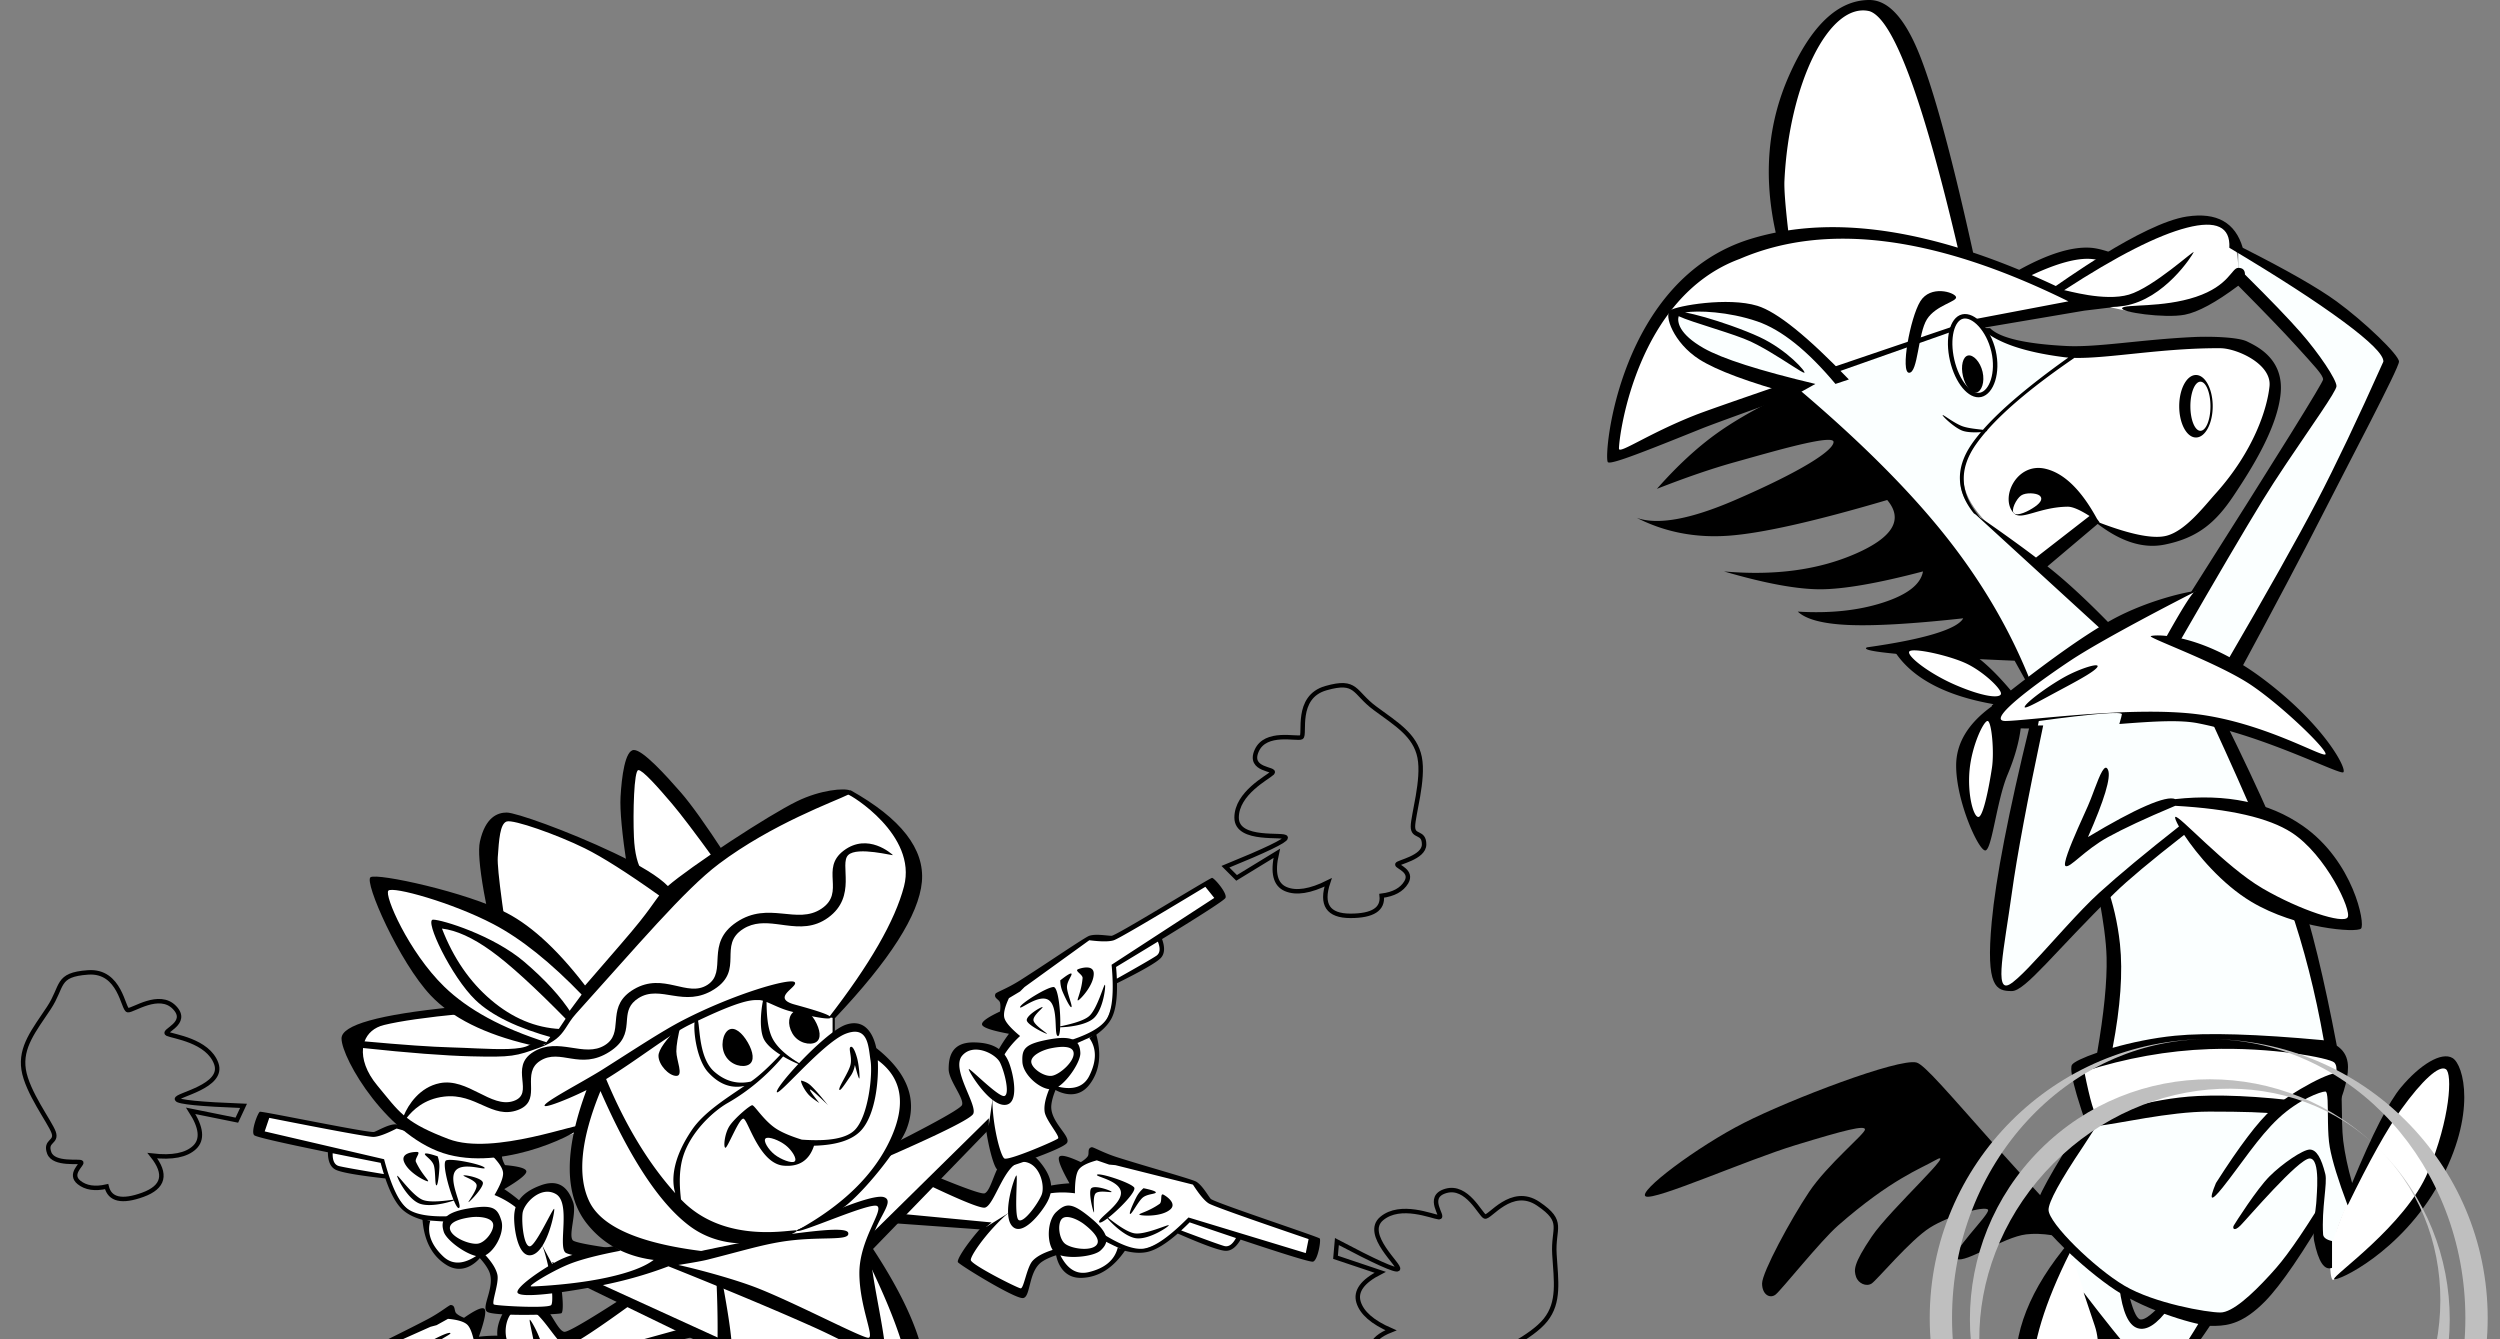 <svg xmlns="http://www.w3.org/2000/svg" viewBox="0 0 1120 600">
<rect x="0" y="0" width="1120" height="600" fill="#808080" stroke="none"/>
<g fill="none" fill-rule="evenodd">
<path fill="#000" d="M737.29 536c-4.008-2 23.154-22.378 44.104-33s69.162-29 77.18-27c3.535.882 14.315 13.68 35.082 37q10.644 11.952 40.094 44-15.87-5.248-26.06-4c-10.191 1.249-27.064 13-31.074 11-4.009-2 15.036-20 14.033-22-1.002-2-17.264 2.43-26.06 8-8.797 5.57-23.678 23.415-26.062 25-2.383 1.585-6.014 0-7.016-3s-1.293-5.683 7.016-18c8.31-12.317 40.094-41 28.066-34-6.001 3.492-19.509 8.331-43.1 29-7.932 6.949-25.556 29.085-28.066 31s-6.014 0-6.014-5 12.809-28.669 21.049-41 25.058-26 25.058-28-8.879.222-31.072 7-63.148 25-67.157 23"/>
<path fill="#fff" d="M723.29 204q68.109-27.053 104.191-39 36.084-11.947 104.192-30l42.077-5q-23.464-15.645-36.066-17t-29.054 10l-28.051-10q-9.87-48.875-21.039-77C848.371 7.876 848.52 2 836.498 2s-25.69 16.281-34.063 40q-8.373 23.72-3.005 65-33.06 4-52.096 28t-24.044 69"/>
<path fill="#000" d="M837.498 0q13.023 0 23.04 26 3.708 9.62 7.963 24.442l.461 1.618q6.805 23.985 14.993 61.092 10.089 3.367 20.64 7.732 19.517-10.78 32.079-9.884c13.194.94 44.078 19 43.076 21q-.93 1.859-45.98 7.171L887.587 147l-2.28.81Q772.982 187.722 762.365 192c-16.41 6.612-28.1 11.27-34.94 13.575l-.657.219c-3.955 1.303-6.124 1.735-6.477 1.206-2.004-3 5.008-82 64.113-100a115 115 0 0 1 11.124-2.799q-8.404-37.82 5.906-70.201 15.028-34 36.064-34m89.158 135q-89.159-44-147.26-19c-46.082 17-54.097 79-54.097 85 0 2.605 12.822-6.58 34.06-15q11.379-4.51 125.222-43l.677.901-.677-.901Zm-16.09-11.92-.375.174q11.175 4.845 22.86 10.781 33.676-5.118 33.676-6.035c0-1-20.027-11.31-30.053-12q-9.48-.653-26.108 7.08M837.498 5c-18.21-4.242-36.064 33-38.067 76q-.256 5.505 1.676 22.224 33.82-5.114 75.983 7.735Q853.367 9.95 837.498 5"/>
<path fill="#fff" d="M922.75 130q32.994-24.948 54-30t25 11q1 6 1 9t-1 5q-22.258 14.067-37 15t-42-10"/>
<path fill="#fbffff" d="M1002.75 113v12q17.532 14.954 27 26t14 23q-30.13 45.423-45 69-14.869 23.577-25 44l27 11q32.935-60 49-91 16.066-31 22-46-18.359-18.901-30-27t-39-21"/>
<path fill="#000" d="M979.75 97q20-3 25 14 29.589 14.958 42 24c12.412 9.043 28 24 28 27s-23.046 46.429-35 70q-11.955 23.572-37 70l-6-4q28.212-48.504 41-73t30-63q.234-4.522-18-18t-51-33q.726-14.064-19-9-19.725 5.065-55 28c1 0 18.032 5.215 29 2s29.549-20.371 29-19-13 21-31 24-30.378-6.58-32-7c-.48-.124-.326-.175.154-.185q-1.09-.253-.154-.815c1.965-1.18 40-29 60-32m23 23q3 0 3 3 16.913 16.757 25 26c8.087 9.242 16 21 16 24 0 2.22-11.203 17.86-22.11 34.148l-.884 1.321c-3.53 5.29-6.996 10.613-10.006 15.531q-12.542 20.491-37 63l-6-2 11-20q59-93 59-95c0-2-3.877-6.022-12-15q-8.123-8.978-26-27-15.084 11.286-24 13c-8.916 1.715-29.146-1.166-28-3s18 0 33-5 16-13 19-13"/>
<path fill="#fbffff" d="M802.29 174q39.79 33.155 63.206 62 23.415 28.845 43.14 69l35.114-23q-6.955-8.332-20.065-20t-36.118-30q-14.94-12.168-6.02-28 8.922-15.831 47.154-45-13.716-2.873-22.072-5t-22.071-9z"/>
<path fill="#fff" d="M931.75 158q-48.994 33.035-52 53c-1.63 10.823 6.551 21.824 23 34q3.78 2.798 12 9l23-21 10 5q12.826 5.707 22 4t21-12q21.442-29.328 27-46t-4-23q-5.328-6.207-27-7t-55 4"/>
<path fill="#fff" d="M986.25 193c2.485 0 4.5-5.149 4.5-11.5s-2.015-11.5-4.5-11.5-6.5 5.649-6.5 12 4.015 11 6.5 11"/>
<path fill="#000" d="M805.405 174q41.642 35.235 66.105 66t38.061 65h-2.003l-5.008-9q-34.867-1.437-52.083-3-17.215-1.563-14.023-3 19.055-2.682 30.048-6 10.995-3.318 13.021-7-33.68 3.705-51.081 3-17.4-.705-23.037-6 21.53 1.304 38.06-4t18.03-14q-30.383 8-46.074 8t-43.069-8q34.054 3 59.094-8t14.023-24q-48.874 14.415-71.114 16-22.239 1.585-41.065-8 14.022 5 44.07-8c30.048-13 44.07-22.217 44.07-26 0-2.648-14.066.728-27.775 4.457l-1.174.32-1.17.322c-5.06 1.393-9.956 2.79-13.95 3.901q-15.364 4.272-35.057 12 13.58-15.4 27.043-25 13.464-9.601 36.058-20m86.137-27q6.47 6.563 34.055 8c13.926.725 33.239-2.862 57.09-4 7.645-.365 20.032 0 24.039 2 .28.14.602.297.957.474l.312.156c4.852 2.441 14.983 8.266 13.755 22.37-1.35 15.5-13.02 34-21.034 46-8.012 12-16.025 19-31.05 22q-14.065 2.809-29.89-9.286l-22.521 19.028.329.258q12.75 10.03 30.048 28l-3.005 3-59.45-54.408-.887-.592q-11.858-14.823-1.256-30.624l.256-.376q1.79-2.603 4.186-5.415c-2.483.205-6.034.168-8.186-.585-3.573-1.25-9-6.438-9-7s5.172 3.66 9 5c2.58.903 6.68 1.259 9.078 1.555q12.067-13.726 38.23-32.355a38 38 0 0 1-2.003-.2q-27.191-3.475-37.06-13zm37.79 13.333q-26.565 18.176-39.18 32.547.137.057.138.12c0 .078-.163.16-.451.24a73 73 0 0 0-4.549 5.76q-11.868 16.814 1.695 32.648l.099.114.923.64q13.971 9.69 24.124 17.39l23.987-18.63q-6.6-4.2-9.828-4.162c-12.662.156-20.699 6.301-24 3-6.585-6.585 1-23 14-20q12.52 2.89 23.187 22.477L940.62 234l-.137.117q21.49 8.195 30.185 5.883c8.461-2.249 16.617-12.954 22.036-19 17.027-19 23.036-38 24.038-48s-14.703-16.955-22.035-17c-25.83-.157-50.22 4.695-65.375 4.333M983.79 168c4.142 0 7.5 6.268 7.5 14s-3.358 14-7.5 14-7.5-6.268-7.5-14 3.358-14 7.5-14m2 3c-2.485 0-4.5 4.925-4.5 11s2.015 11 4.5 11 4.5-4.925 4.5-11-2.015-11-4.5-11"/>
<path fill="#fff" d="M902.309 230c-1.637-1.314.997-6.518 3.112-8s6.88-1.142 8.301 0 .971 2.865-2.075 5-7.702 4.314-9.338 3"/>
<path fill="#fff" stroke="#000" stroke-linecap="round" stroke-width="2" d="M887.378 176.876c4.843-1.118 7.956-9.877 5.72-19.563s-8.975-16.632-13.819-15.514c-4.843 1.118-6.956 9.877-4.72 19.563s7.975 16.632 12.819 15.514Z"/>
<path fill="#000" d="M885.477 175.834c2.297-.53 3.778-4.669 2.722-9.243s-4.249-7.852-6.546-7.321c-2.297.53-3.304 4.668-2.248 9.242s3.775 7.852 6.072 7.322M855.29 167c4 0 3.948-17.632 8-24s13.79-7.892 13-10-11.425-5.408-16 2-9 32-5 32"/>
<path fill="#fbffff" d="M927.29 560q2.984 10.698 5.037 16a57 57 0 0 0 5.037 10q10.145 15.915 17.126 24t13.097 11l22.163-30-20.148-5q-7.722 9.58-11.082 8t-8.06-17z"/>
<path fill="#fff" d="M907.29 619q-2-22 20-59 6.49 19.198 9 26c2.389 6.474 5.557 8.628 6 14q1.363 16.524-7 57-26-16-28-38"/>
<path fill="#000" d="M927.415 556v5q-17.088 34-17.087 56c0 22 21.108 35 23.118 35 1.29 0 2.628-7.3 3.656-15.25l.1-.784.099-.786.096-.789.093-.788c.401-3.412.738-6.785.982-9.603.114-1.314.248-2.635.388-3.959l.143-1.324c.935-8.608 1.971-17.249-.531-24.717l-5.026-15q29.15 38 33.17 38t20.103-27h6.031q-22.113 33-26.134 33-4.02 0-21.108-21-.196 26.712-2.01 37c-1.815 10.288-5.026 21-8.042 21s-29.149-14-32.164-43q-3.016-29 24.123-61m22.113 21 4.021 2q2.637 10.982 5.026 12t9.046-6l4.02 1q-8.04 11-14.071 9-6.03-2-8.042-18"/>
<path fill="#fbffff" d="M916.75 317q20.862 58.897 27 92t0 67q-6.765 21.808-13 36t-17 30q20.577 25.022 37 35t42 13q19 0 57-62-2.583-55.384-9-84-6.417-28.615-28-81l-22-48z"/>
<path fill="#fff" d="M931.75 478q37.265-11.079 59-12t59 7l-5 25q-35.575-3.713-55-3t-54 7z"/>
<path fill="#000" d="M996.75 323q24.036 48.636 33 75 8.544 25.13 17.153 70.492 4.138 2.706 4.846 7.508 1.135 7.684-6.023 24l-26.103-1q-6.873-1-29.873-1c-18.068 0-41.071 5.554-50.592 6.482q-4.51 7.027-5.85 9.042l-.137.204Q917.751 536.732 917.75 542c0 6 20.606 26.1 34 34s37 12 43 12c5.316 0 14.025-7.934 21.978-16.625l.68-.747q1.187-1.311 2.342-2.628 8.68-9.895 25-37v8q-19.325 33.126-30 44c-9.545 9.722-16.411 10.853-22.047 10.983l-.443.008q-.44.007-.87.008h-.428l-.212.001c-6 0-28.574-6.504-43-16s-36-30-36-36q0-6 22-40h.316c-.85-2.484-2.247-6.618-3.493-10.834l-.26-.888c-1.716-5.925-3.041-11.797-2.05-13.278.821-1.226 5.058-3.267 11.265-5.397q4.597-26.674 4.222-42.603c-.09-3.789-.478-7.895-1.009-11.995l-.148-1.118C940.674 401.734 937.23 388 938.75 388c2 0 8.882 14.997 11 35q1.99 18.803-3.295 46.436c8.17-2.333 18.155-4.474 27.99-5.436q21.72-2.125 66.26 2l.371.09q-5.727-32.422-15.326-60.09-10.176-29.33-35-83Zm-7 147q-28 1-56 10 4 20 6 20c2 0 22.419-7.925 45-9q22.58-1.076 58 4 2.472-5.655 3-9c.528-3.346 2-8 0-10s-28-7-56-6"/>
<path fill="#fff" d="M852.29 291q20.103-.35 30.07 4 9.969 4.35 18.043 17 29.112-21.832 47.111-32 18-10.169 36.085-15l-10.024 22q25.21 9.063 43.102 23 17.892 13.938 31.073 34-38.028-19.632-64.151-23t-83.196 4l-11.026 50q-10.023-12-10.023-30t8.019-22l9.02-8q-19.762-5.482-28.065-10t-16.038-14"/>
<path fill="#000" d="m983.652 264.971-.053.029q1.329.663-7.119 20.858c8.985 1.945 22.025 6.797 37.187 18.142 28.064 21 38.087 41 36.082 42-2.004 1-34.825-16.106-65.148-22-15.904-3.091-45.354 2.792-79.33 2.323q-1.182 9.465-5.864 20.677c-1.303 3.12-2.403 6.916-3.37 10.826l-.22.904q-.11.452-.217.906l-.212.907-.186.812c-2.276 10-3.827 19.645-5.818 19.645-3.007 0-13.03-22-13.03-38q0-15.042 15.945-26.548.044-.223.092-.452l.68-.543q-15.79-2.768-26.74-8.457-12.085-6.28-18.041-16 17.295-5.852 28.064-2 10.554 3.776 24.484 20.316 28.413-22.223 44.674-31.316c18.42-10.3 39.662-13.927 38.14-13.029M890.452 323h-.066c-1.822.182-6.994 11.013-8.018 22s1.77 21.223 4.009 21c1.324-.132 2.798-5.225 4.01-10.89l.145-.682.141-.686.139-.688.143-.728.14-.726c.53-2.778.977-5.48 1.296-7.6 1.081-7.196-.121-20.512-1.873-20.989zm92.424-57.636-.019.01c-5.793 2.94-40.634 20.814-55.386 30.626a395 395 0 0 0-8.398 5.743l-1.012.715C904.401 312.134 891.098 323 898.404 323c9.02 0 56.705-6.803 86.197-3s55.126 19 57.13 18-18.48-21.106-33.075-31c-4.087-2.77-9.52-5.655-15.196-8.39l-1.22-.583c-5.094-2.422-10.321-4.708-14.896-6.67l-1.085-.466c-7.68-3.285-13.245-5.568-12.706-5.891.413-.248 2.954-.55 7.18-.089q9.62-17.162 12.143-19.547M939.498 299c-1.37 1.823-7.05 5.013-13.155 8.3l-.816.44q-1.023.55-2.049 1.097l-.817.438c-1.088.582-2.165 1.16-3.209 1.725-8.09 4.382-14.025 7.658-12.027 5s11.345-9.373 18.041-13c.558-.302 1.134-.6 1.719-.888l.504-.246q.632-.305 1.273-.596l.511-.23q.255-.113.512-.223l.51-.218c5.43-2.294 10.441-3.513 9.003-1.599m-84.192-7c-.842 2.1 9.186 9.928 21.048 15s19.263 5.953 20.046 4-8.016-10.399-16.037-14c-2.433-1.092-5.619-2.176-8.9-3.096l-.73-.202-.732-.196-.732-.19c-6.825-1.742-13.433-2.638-13.963-1.316"/>
<path fill="#fbffff" d="M750.29 140q22.458-5.017 40 2t35 28l-20 4q-28.815-6.849-42-15-13.186-8.151-13-19"/>
<path fill="#000" d="M748.29 139c3-2 25.802-6.033 39-2q13.197 4.032 41 33l-6 2q-18.758-22.416-35-28c-12.901-4.435-26.758-4.98-32.414-4.013 4.81.817 12.611 3.083 20.118 5.721l.968.343c4.508 1.61 8.857 3.338 12.328 4.949 12.395 5.755 21.291 16 20 16-.94 0-8.023-4.998-15.587-9.475l-.71-.418q-.534-.312-1.069-.62l-.713-.405c-2.019-1.141-4.028-2.203-5.921-3.082-3.724-1.729-9.816-3.732-15.83-5.662l-.948-.304c-6.368-2.039-12.502-3.974-15.472-5.387-.715 2.452-.009 7.951 11.25 14.353q12.392 7.047 50 16l-9 5q-31.422-8.632-43-16c-11.578-7.368-16-20-13-22"/>
<path fill="#fbffff" d="M992.75 535q17.58-27.484 30-39t24-11q-.368 20.228 1 30 1.368 9.773 6 20-5.708 12.068-7 17c-1.972 7.529-.953 13.757-2 15q-2.599 3.086-7-13 5.466-35.755-2-37t-33 31z"/>
<path fill="#fff" d="M1096.75 476q-16.453 4.419-25 21c-4.903 9.511-20 38-27 60-1.547 4.863-1 19 1 16s32.847-21.484 46-47q13.152-25.516 5-50"/>
<path fill="#000" d="M1075.75 487c8.346-9.944 18-16 23-13s11 25-6 56-45.755 44.245-47 43 32-24 42-48 11-44 8-46-10.595 4.96-20 18q-9.405 13.04-24 43-6.356-16.865-8-26c-.573-3.182-.747-7.18-.814-11.04l-.012-.746c-.1-6.933.084-13.214-1.174-13.214-2 0-11.956 3.546-21 12s-17 21-25 31q-8 10-3-2 15.82-24.82 25-33c9.181-8.18 28-18 30-16s.912 21.3 2 30q1.087 8.7 4 19 13.654-33.056 22-43m-41 28c3 0 5.18 3.717 7 11 1 4-1.737 15.53-1 27q.135 2.085 4 3v12q-5.153 1.95-8-12c-.97-4.749 1-16 1-18s2-19-3-19-28 27-31 30-3.715 1.21-3 0 10.278-16.278 16-22 15-12 18-12"/>
<path fill="#fbffff" d="M913.39 323q37.208-5 37.208-3t-19.106 61q16.098-9.504 27.151-15t15.085-6l4.022 13q-22.638 17.587-38.213 32c-15.576 14.413-38.214 45-43.242 36q-5.028-9 17.096-118"/>
<path fill="#fff" d="M1055.75 414c1-3-6.18-28.543-26-42q-19.82-13.458-55-13-.367 3.159 0 5 .369 1.842 2 5 26.592 27.363 40 35c13.408 7.637 38 13 39 10"/>
<path fill="#000" d="M973.68 361.353q-18.806 7.911-29.244 13.647c-10.67 5.863-17.047 14-19.052 13-1.324-.66 2.059-9.03 5.44-16.742l.318-.72c1.636-3.713 3.237-7.209 4.27-9.538.387-.875.782-1.842 1.182-2.858l.2-.512q.351-.904.704-1.839l.202-.534.202-.535.1-.268.202-.535.202-.534c2.348-6.216 4.626-11.885 6.03-8.385q2.006 5-9.025 30 16.055-9.645 26.072-14 10.017-4.354 13.036-3 34.45-3.825 57.158 12c22.707 15.824 28.078 44 26.072 46s-29.08 0-49.136-12c-13.268-7.939-24.434-21.369-30.12-29.97q-22.358 17.46-31.049 25.97c-26.755 26.197-40.11 44-46.127 44-7.02 0-11.746-1.643-9.025-31q2.721-29.356 17.047-88h6.017q-10.568 49.905-14.039 75c-3.471 25.096-8.022 45-1.003 41 3.931-2.24 11.845-11.022 20.396-20.449l.919-1.012.46-.507.925-1.017q.925-1.018 1.855-2.034l.929-1.014c5.11-5.57 10.214-10.961 14.627-14.967q13.372-12.138 36.1-30l-.35.275c-1.337-2.367-1.937-3.939-1.656-4.275 1.215-1.454 22.299 22.203 39.108 32 16.81 9.797 36.1 16 38.105 13 2.006-3-9.74-28.074-25.069-38q-15.328-9.925-52.144-12Z"/>
<path stroke="#000" stroke-linecap="round" stroke-width="2" d="M665.216 544.988c-2.052-.89-7.986-14.185-17.452-11.464-9.465 2.72-.343 12.036-3.16 11.79-2.819-.247-17.18-6.472-25.606.599-8.427 7.07 8.779 21.352 7.247 22.638q-1.533 1.285-27.314-12.327l-.617 7.044 19.997 6.718q-11.887 6.058-9.685 13.349 2.2 7.291 14.51 12.626-14.703 5.812-5.062 17.303 9.642 11.49 15.893 4.94 5.91 5.485 11.667 4.569c5.759-.916 2.791-7.564 3.557-8.207.766-.642 10.012 7.265 14.608 3.408 4.597-3.857-.916-5.759 2.915-8.973s19.3-9.668 25.675-17.628 4.742-17.535 3.998-29.462 4.816-14.485-7.247-22.638-21.872 6.604-23.924 5.715Z"/>
<path fill="#fff" d="m490.864 517.667 40.883 11.385q3.71 1.875 5.389 3.31t5.142 6.129l46.79 16.87-2.147 8.33q-31.022-10.522-31.787-9.88c-.379.318.159 4.042-4.72 5.266q-1.702.427-9.096-1.505l-13.718-5.46q-11.093 7.237-17.003 7.74t-15.893-4.939q-14.429 3.452-20.34 5.319a42.2 42.2 0 0 0-11.121 5.415l-5.46 13.718-27.067-15.144q13.514-18.278 22.709-24.276 9.195-6 26.222-7.644.947-6.405 2.914-8.972t8.303-5.662"/>
<path fill="#000" d="M591.244 554.842c.643.766-.863 9.861-3.038 10.38q-1.645.394-32.414-9.885-3.063 5.272-6.91 5.026-4.155-.267-21.248-7.74-8.003 6.978-13.576 8.242-7.345 1.666-18.835-3.777l-.787-1.267-.01.01q-1.254 1.115-5.085 3.582-16.25 1.59-22.514 5.838c-6.266 4.248-4.94 15.893-8.524 16.29-1.66.183-7.752-2.914-13.944-6.445l-.844-.484-.844-.488c-6.594-3.83-12.85-7.86-13.487-8.618-1.285-1.532 10.998-18.545 22.19-26.45q11.19-7.905 27.753-8.93-5.618-9.955-4.65-11.763.97-1.808 9.74 2.272 2.169-1.34 3.064-2.572c.894-1.232-.397-3.583 1.778-4.103.725-.173 5.016 2.463 11.667 4.57 2.394.758 5.01 1.56 7.702 2.373l.9.272.903.271.907.272 1.364.408 2.272.676.904.268c9.93 2.947 19.11 5.623 20.295 6.352 2.695 1.655 5.143 6.128 6.428 7.66s48.2 16.993 48.843 17.76m-4.993.273q-42.045-14.326-44.74-15.981-2.693-1.656-7.07-8.427l-34.728-8.717-2.817-.246-5.512-1.902q-6.527 1.766-8.18 4.253t-1.63 10.505q-13.654-1.796-24.566 4.948c-10.91 6.746-22.585 22.868-22.065 25.043.245 1.025 4.903 3.854 9.909 6.573l.734.397c5.397 2.901 10.966 5.567 11.678 5.63 1.41.123 2.718-9.426 5.336-12.31q2.618-2.885 8.946-4.896 18.626-4.357 22.366-4.972l.02-.003-2.442-3.927q14.138 9.519 21.282 8.25 7.145-1.268 19.67-13.895l52.55 15.955zm-91.732.632q.933-.858.185-.834a6 6 0 0 0-.682.083l-.09.014.504.81Zm29.087-6.843.014.021c.128.539-8.928 6.61-14.705 5.812-4.868-.672-10.913-6.684-12.777-8.9-1.862 1.412-3.29 2.198-3.636 1.785-1.285-1.532 9.934-7.88 9.686-13.348-.248-5.47-12.071-7.195-10.654-8.03 1.416-.836 14.661 3.47 16.536 5.705 1.341 1.599-6.551 9.72-11.62 13.649 2.223 1.671 8.135 6.438 11.946 6.964 4.809.664 15.095-4.175 15.224-3.637Zm-25.645-15c.174.207-.309.193-1.102.127l-.748-.064c-1.817-.156-4.419-.32-5.317.73-1.497 1.75-.328 8.943-.74 8.452-.411-.49-2.583-9.12-1.188-10.75 1.395-1.632 8.536.838 9.095 1.505m19.847.317c-.066.757-3.839.61-5.882 2.324s-4.816 7.387-5.608 7.317c-.5-.043.288-2.165 1.223-4.278l.195-.436a63 63 0 0 1 1.373-2.85q1.137-2.195 3.187-3.98 5.579 1.146 5.512 1.903m6.428 7.66c-4.021 3.374-12.766 2.847-13.692 2.351-.925-.496 3.79-1.26 8.946-4.896 1.347-.95.08-5.014 1.779-4.103s6.031 4.077 2.967 6.648m29.483 12.764-.712-.24a3807 3807 0 0 1-20.045-6.792 114 114 0 0 1-3.792 3.637q15.881 5.969 19.193 6.938 2.97.87 5.356-3.543"/>
<path fill="#fff" d="m382.014 512.403-28.194 30.184 88.114 7 12.01-7.467q-1.505 9.095 3.734 6.005c5.239-3.091 11.367-8.233 11.983-15.277.617-7.045-7.191-16.397-12.855-15.321q-5.664 1.076-16.06 21.308zM474.31 544.611q7.291-2.2 11.914 1.752a36.3 36.3 0 0 1 7.714 9.193l8.849 4.323q-8.153 12.063-18.015 11.2-9.862-.862-10.532-9.439-1.326-5.894-1.312-9.342t1.383-7.687"/>
<path fill="#000" d="m444.232 547.658-3.83 3.214-90.288-6.48 6.128-5.142zm21.546-27.217c6.428 7.66 5.935 13.296 3.39 18.042s-11.34 16.043-15.84 10.68 1.142-21.844 1.972-22.54c.446-.375.073 5-.017 10.279l-.01.718c-.05 4.301.121 8.36 1.12 8.973 2.272 1.396 8.426-7.071 10.204-11.174 1.779-4.104-.819-14.978-8.629-14.951-3.816.012-6.853 4.67-9.467 9.55l-.363.682c-2.576 4.892-4.748 9.803-6.873 10.31q-4.35 1.04-61.426-28.088l2.299-1.928q56.036 24.777 58.977 23.615c2.941-1.162 4.57-11.667 8.4-14.881s9.835-6.947 16.263.713m38.418 39.561q-8.154 12.063-19.548 12.486c-8.369.31-11.106-6.922-11.66-11.043a4 4 0 0 1-.415-.32c-3.74-3.302-3.705-14.157.668-18.186 4.373-4.03 6.9-4.433 15.8 3.011 8.901 7.445 7.302 11.227 4.005 14.264-2.766 2.55-12.677 3.786-18.001 2.166 1.987 3.88 5.713 9.198 12.668 7.537q10.875-2.598 13.022-10.927zm-18.352-11.435c-2.776-2.162-7.991-4.64-10.094-2.54-2.103 2.097-1.39 8.996 1.427 11.189s11.186 3.43 13.887.735-2.443-7.222-5.22-9.384"/>
<path stroke="#000" stroke-linecap="round" stroke-width="2" d="M583 330.295c-2 1-16-3-20 6s9 8 7 10-16 9-16 20 22 7 22 9q0 2-27 13l5 5 18-11q-3 13 4 16t19-3q-5 15 10 15t14-9q8-1 11-6c3-5-4-7-4-8s12-3 12-9-5-3-5-8 5-21 3-31-10.385-14.903-20-22-8-13-22-9-9 21-11 22Z"/>
<path fill="#fff" d="m450 446.177 35-23.945q3.82-1.632 6-1.995t8 0l43-24.942 5 6.984q-28 16.96-28 17.958c0 .493 3.198 2.47 1 6.984q-.767 1.575-7 5.986l-13 6.984q-1.587 13.117-5 17.958t-14 8.979q-6.63 13.24-9 18.956a42 42 0 0 0-3 11.972l7 12.97L447 522q-5.316-22.05-4-32.923 1.316-10.875 11-24.942-4.299-4.833-5-7.982-.702-3.148 1-9.976"/>
<path fill="#000" d="M543 393.295c1 0 7 6.984 6 8.98q-.757 1.509-28.408 18.435 2.07 5.721-.592 8.504-2.875 3.006-19.587 11.276.201 10.593-2.413 15.663-3.444 6.683-15 11.973l-1.477-.21.002.013q.047 1.674-.525 6.184-9.228 13.44-10 20.952c-.772 7.514 9 13.969 7 16.962-1.01 1.512-8.403 4.553-15.729 7.192l-.915.327C454.504 521.986 447.947 524 447 524c-2 0-7.138-20.3-6-33.923q1.138-13.625 11-26.94-11.238-2.091-12-3.99t8-5.987q.369-2.517 0-3.991c-.37-1.474-3-1.996-2-3.991.333-.665 5.111-2.254 11-5.987 1.884-1.194 3.908-2.5 5.987-3.854l.782-.51.786-.513 1.184-.776 1.189-.78q.99-.653 1.98-1.303l.788-.52c8.79-5.797 16.964-11.253 18.304-11.698 3-.998 8 0 10 0s44-25.942 45-25.942m-3 3.991q-38 22.948-41 23.946t-11 0l-29 20.953-2 1.995-5 2.993q-2.843 6.123-2 8.98t7 7.982q-10.154 9.285-12 21.95c-1.846 12.666 3 31.928 5 32.926.966.482 6.36-1.362 11.793-3.51l.776-.309c5.557-2.224 10.937-4.667 11.431-5.16 1-.998-5.474-8.123-6-11.973q-.526-3.85 2-9.978 8.636-17.031 10.568-20.283l.01-.017-4.578-.653q16.38-4.7 20-10.975t2-23.946l46-29.932zm-58.48 70.519q-.057-1.263-.52-.677a6 6 0 0 0-.375.574l-.047.08.945.134Zm13.455-26.621.025.003c.495.247-.675 11.062-5 14.966-3.644 3.29-12.135 4.055-15.031 4.058-.115 2.33-.43 3.924-.969 3.924-2 0 .349-12.646-4-15.964s-13.27 4.612-13 2.993c.27-1.618 12.083-8.98 15-8.98 2.087 0 3.236 11.242 2.987 17.636 2.709-.627 10.16-2.09 13.013-4.665 3.6-3.25 6.505-14.215 7-13.968ZM467 451.164c.27 0-.05.36-.61.925l-.39.39c-1.292 1.289-3.236 3.262-3 4.672.379 2.266 6.64 5.986 6 5.986s-8.647-3.874-9-5.986c-.353-2.113 6.13-5.987 7-5.987m13-14.966c.537.536-2 3.326-2 5.987s2.562 8.418 2 8.98c-.33.329-1.323-1.35-2.28-3.254l-.211-.426A64 64 0 0 1 476 444.18q-.95-2.276-1-4.989 4.463-3.528 5-2.993m10 0c0 5.238-6.025 11.584-7 11.973s1.471-3.704 2-9.977c.138-1.639-3.79-3.277-2-3.991 1.79-.715 7-1.996 7 1.995m28.73-14.348-.643.39A3809 3809 0 0 1 500 433.205q.245 2.752.349 5.23 14.78-8.31 17.651-10.219 2.575-1.713.73-6.366"/>
<path fill="#fff" d="m376 526 5 41 62-63 2-14q6 7 7 1c1-6 1-14-4-19s-17.183-5.03-20 0q-2.817 5.03 6 26zM460 476q3-7 9-8t12 0l9-4q4 14-3 21t-14 2q-5.367-2.772-8-5-2.633-2.227-5-6"/>
<path fill="#000" d="M443 501v5l-63 65v-8zm-7-34c10 0 14 4 16 9s5 19-2 19-16-14.916-16-16c0-.582 3.878 3.159 7.863 6.62l.544.47c3.263 2.804 6.482 5.28 7.593 4.91 2.53-.844 0-11-2-15s-12-9-17-3c-2.443 2.932-.827 8.251 1.23 13.392l.29.716c2.092 5.118 4.457 9.937 3.48 11.892q-2 4-61 29v-3q55-27 56-30c1-3-6-11-6-16s1-12 11-12m55-4q4 14-3 23c-5.142 6.61-12.442 4.058-15.955 1.834a4 4 0 0 1-.512.112c-4.933.743-13.226-6.262-13.501-12.202-.276-5.94 1.038-8.134 12.462-10.167 11.425-2.034 13.294 1.623 13.502 6.1.174 3.758-5.249 12.145-9.912 15.182 4.248.972 10.718 1.537 13.916-4.859q5-10 0-17zm-20.556 6.707c-3.44.738-8.69 3.14-8.435 6.1.256 2.96 5.999 6.847 9.49 6.1 3.49-.748 9.817-6.364 9.489-10.166-.329-3.803-7.103-2.77-10.544-2.034"/>
<path stroke="#000" stroke-linecap="round" stroke-width="2" d="M33.864 645.79c1.866-1.233 5.402-15.357 15.196-14.321s2.429 11.794 5.16 11.062c2.733-.732 15.795-9.357 25.321-3.857s-4.938 22.553-3.206 23.553q1.733 1 24.759-16.883l1.83 6.83-18.526 10.089q12.757 3.901 11.856 11.464-.902 7.562-12.098 14.954 15.49 3.17 7.99 16.16t-14.794 7.625q-4.867 6.427-10.696 6.526c-5.83.098-4.062-6.964-4.928-7.464s-8.598 8.892-13.795 5.892-.098-5.83-4.428-8.33-20.686-6.17-28.347-12.902c-7.66-6.732-7.714-16.445-9.052-28.32-1.339-11.875-7.258-13.428 3.206-23.553s22.686 2.706 24.552 1.474Z"/>
<path fill="#fff" d="m200.823 588.608-38.285 18.31q-3.327 2.49-4.732 4.197-1.404 1.705-4 6.928l-43.15 24.739 3.562 7.83q28.722-15.748 29.588-15.249c.428.248.546 4.008 5.563 4.366q1.75.126 8.696-3.062l12.562-7.758q12.18 5.2 18.088 4.67t14.795-7.625q14.807.895 20.954 1.706a42.2 42.2 0 0 1 11.892 3.402l7.759 12.562 24.026-19.614q-16.482-15.654-26.579-19.964-10.096-4.31-27.15-2.974-2.046-6.145-4.429-8.33-2.382-2.186-9.16-4.134"/>
<path fill="#000" d="M108.424 642.648c-.5.866 2.562 9.562 4.794 9.696q1.689.101 30.205-15.364 3.931 4.66 7.678 3.75 4.045-.985 19.581-11.313 9.093 5.483 14.801 5.76 7.523.366 17.893-6.99l.555-1.385.012.008q1.428.88 5.629 2.644 16.278-1.256 23.186 1.84c6.908 3.097 7.625 14.794 11.223 14.562 1.666-.107 7.129-4.215 12.613-8.768l.748-.623.745-.626c5.83-4.918 11.291-9.972 11.786-10.83 1-1.731-14.05-16.354-26.445-22.196q-12.394-5.841-28.882-3.973 3.803-10.78 2.535-12.393-1.267-1.611-9.196 3.929-2.37-.942-3.464-2c-1.095-1.06-.232-3.598-2.464-3.732-.744-.045-4.512 3.296-10.696 6.526a608 608 0 0 1-7.172 3.675l-.84.423-.842.424-.846.426-1.273.638-2.12 1.06-.844.422c-9.267 4.626-17.843 8.855-18.884 9.779-2.366 2.098-4 6.928-5 8.66s-44.516 25.105-45.016 25.971m4.964-.598q38.919-21.409 41.284-23.507 2.367-2.098 5.5-9.526l32.687-14.615 2.732-.732 5.098-2.83q6.735.606 8.794 2.768 2.06 2.16 3.429 10.062 13.136-4.14 25.052.608c11.917 4.748 26.213 18.598 26.079 20.83-.063 1.052-4.16 4.647-8.617 8.194l-.654.518c-4.812 3.795-9.832 7.387-10.523 7.572-1.366.366-4.314-8.81-7.393-11.196q-3.078-2.385-9.66-3.268-19.1-1.056-22.89-1.012h-.019l1.723-4.292q-12.27 11.83-19.527 11.82-7.256-.008-21.784-10.267l-48.981 24.837zm90.449-15.306q-1.068-.684-.327-.79.2-.028.685-.037h.092l-.356.885Zm-29.834-1.689-.01.024c-.033.552 9.94 4.959 15.49 3.17 4.678-1.508 9.587-8.478 11.038-10.984 2.08 1.068 3.621 1.594 3.89 1.127 1-1.732-11.15-6.035-11.856-11.464s10.639-9.181 9.098-9.758-13.836 5.964-15.294 8.49c-1.044 1.808 8.14 8.435 13.813 11.424-1.898 2.032-6.893 7.753-10.555 8.933-4.62 1.489-15.59-1.49-15.624-.938Zm22.65-19.225c-.135.235.338.137 1.108-.066l.725-.193c1.763-.47 4.297-1.083 5.363-.205 1.778 1.464 1.876 8.751 2.197 8.196.32-.555.96-9.43-.697-10.794s-8.26 2.309-8.696 3.062m-19.49 3.758c.197.734 3.887-.065 6.196 1.268 2.31 1.334 6.026 6.438 6.794 6.232.484-.13-.66-2.082-1.948-4l-.268-.396a63 63 0 0 0-1.846-2.568q-1.5-1.965-3.83-3.366-5.296 2.097-5.098 2.83m-5 8.66c4.546 2.626 13.067.588 13.892-.061.826-.65-3.95-.583-9.66-3.268-1.491-.702-.95-4.924-2.464-3.732-1.515 1.191-5.232 5.062-1.768 7.062m-26.819 17.69.66-.36q8.247-4.485 18.56-10.169a114 114 0 0 0 4.366 2.923q-14.602 8.636-17.695 10.165-2.774 1.372-5.891-2.558"/>
<path fill="#fff" d="m307.105 564.522 33.007 24.83-85.56 22.193-13.124-5.267q3.063 8.695-2.634 6.562c-5.696-2.134-12.624-6.134-14.454-12.964s4.235-17.396 10-17.32q5.765.075 19.516 18.195zM221.804 612.268q-7.563-.902-11.428 3.794a36.3 36.3 0 0 0-6 10.392l-7.964 5.795q10.124 10.464 19.686 7.902 9.563-2.563 8.732-11.125.284-6.034-.33-9.428-.613-3.394-2.696-7.33"/>
<path fill="#000" d="m251.955 610.045 4.33 2.5 87.791-22.06-6.928-4zm-25.945-23.062c-5 8.66-3.536 14.125-.206 18.357s13.954 13.83 17.454 7.768-4.917-21.315-5.856-21.857c-.504-.29.797 4.938 1.802 10.12l.135.706c.796 4.227 1.332 8.254.455 9.03-1.996 1.77-9.526-5.5-11.99-9.231-2.464-3.732-1.794-14.893 5.902-16.223s15.552 17.062 20.016 17.33q1.742.106 10.583-5.702l.926-.61q13.928-9.244 44.106-32.015l-2.598-1.5a2658 2658 0 0 1-14.19 9.457l-1.729 1.143q-35.49 23.423-38.062 22.897c-3.098-.634-6.526-10.696-10.856-13.196s-10.892-5.134-15.892 3.526m-30.964 45.632q10.125 10.464 21.418 8.902c8.296-1.148 9.736-8.746 9.566-12.9q.195-.19.352-.388c3.11-3.9 1.19-14.585-3.815-17.794-5.007-3.208-7.564-3.167-15.037 5.71s-5.241 12.324-1.468 14.743c3.168 2.03 13.142 1.527 18.104-.994-1.283 4.166-4.028 10.051-11.166 9.623q-11.16-.67-14.722-8.5zm16.086-14.449c2.36-2.61 7.065-5.956 9.5-4.255s2.93 8.62.538 11.268-10.42 5.32-13.549 3.135 1.153-7.536 3.511-10.148"/>
<path stroke="#000" stroke-linecap="round" stroke-width="2" d="M57.31 452.551c2.222.256 14.01-8.291 20.846-1.202s-5.721 10.596-3.158 11.791 18.114 2.985 21.876 13.322-18.28 14.102-17.595 15.981q.684 1.88 29.818 2.982l-2.989 6.408-20.676-4.18q7.265 11.19 1.713 16.403-5.55 5.214-18.88 3.68 9.829 12.384-4.267 17.515-14.095 5.13-16.233-3.669-7.86 1.796-12.39-1.876c-4.528-3.672 1.366-7.946 1.023-8.885-.342-.94-12.302 1.285-14.354-4.353-2.052-5.639 3.672-4.53 1.962-9.228-1.71-4.699-11.88-18.024-13.421-28.105s4.661-17.556 11.269-27.513 3.071-14.952 17.595-15.982 15.64 16.656 17.861 16.911Z"/>
<path fill="#fff" d="m221.964 516.067-41.098-10.582q-4.15-.231-6.322.173t-7.518 2.736l-48.957-8.786-2.305 8.288q32.127 6.399 32.468 7.338c.17.465-2.158 3.42 1.455 6.92q1.26 1.221 8.63 3.244l14.61 2.132q5.988 11.813 10.855 15.204 4.866 3.39 16.233 3.669 10.77 10.203 14.956 14.776a42.2 42.2 0 0 1 6.923 10.25l-2.131 14.61 31.013.418q-2.565-22.586-7.528-32.378-4.964-9.79-18.887-19.73 2.383-6.021 1.962-9.227-.42-3.206-4.36-9.055"/>
<path fill="#000" d="M116.445 498.071c-.94.342-4.184 8.972-2.56 10.51q1.229 1.162 33.014 7.645.016 6.097 3.472 7.807 3.732 1.848 22.271 3.922 3.442 10.044 7.636 13.926 5.528 5.115 18.2 6.146l1.316-.704.003.014q.529 1.592 2.613 5.644 13.278 9.501 16.579 16.313c3.301 6.812-3.669 16.234-.764 18.37 1.346.988 8.172 1.352 15.299 1.39l.973.003h.974c7.626-.02 15.06-.382 15.99-.72 1.879-.684-.252-21.56-5.991-34.002q-5.74-12.441-19.572-21.61 9.844-5.813 9.909-7.862t-9.57-2.902q-1.21-2.245-1.368-3.76c-.158-1.514 2.135-2.905.511-4.442-.541-.512-5.575-.375-12.388-1.876a608 608 0 0 1-7.857-1.795l-.915-.215-.918-.217-.922-.218-1.385-.329-2.305-.55-.918-.22c-10.072-2.413-19.36-4.685-20.751-4.647-3.161.086-7.518 2.736-9.397 3.42s-50.24-9.383-51.179-9.041m4.187 2.733q43.575 8.616 46.736 8.53t10.337-3.763l34.433 9.815 2.564 1.196 5.724 1.109q4.77 4.793 4.958 7.773t-3.842 9.911q12.725 5.272 18.8 16.57c6.078 11.297 8.126 31.096 6.589 32.72-.724.765-6.174.886-11.868.738l-.834-.024c-6.125-.186-12.28-.661-12.929-.963-1.282-.598 2.36-9.522 1.534-13.329q-.825-3.806-5.3-8.713-13.951-13.086-16.883-15.488l-.015-.013 4.078-2.18q-17.004 1.174-22.556-3.496-5.553-4.671-10.088-21.869l-53.486-12.458zm79.127 46.414q-.379-1.21.256-.815.172.107.55.412l.07.058-.841.45Zm-21.769-20.47-.023.011c-.38.402 4.427 10.188 9.829 12.386 4.552 1.851 12.793-.332 15.516-1.32.906 2.155 1.749 3.55 2.255 3.365 1.88-.684-4.663-11.79-1.713-16.403 2.949-4.613 14.05-.195 13.242-1.628-.81-1.432-14.433-4.324-17.174-3.327-1.961.714.813 11.694 3.238 17.63-2.76.337-10.263 1.508-13.827.059-4.496-1.83-10.985-11.164-11.366-10.762Zm29.709-.168c-.255.092.171.321.89.661l.68.318c1.652.774 3.988 1.932 4.24 3.29.422 2.265-4.187 7.91-3.585 7.691s6.797-6.606 6.405-8.716c-.393-2.11-7.812-3.542-8.63-3.244m-17.346-9.65c-.322.69 3.019 2.449 3.931 4.955.912 2.505.478 8.805 1.199 9.14.454.213.833-2.019 1.08-4.316l.049-.476c.117-1.187.199-2.348.235-3.153q.114-2.47-.77-5.04-5.403-1.798-5.724-1.11m-9.397 3.42c1.795 4.934 9.632 8.85 10.682 8.883s-2.653-2.986-5.3-8.713c-.691-1.496 2.438-4.382.511-4.443-1.926-.06-7.261.515-5.893 4.274m-31.916-3.687.738.148a3807 3807 0 0 0 20.755 4.14q.714 2.677 1.465 5.046-16.737-2.77-20.09-3.587-3.007-.733-2.868-5.747"/>
<path fill="#fff" d="m318.862 565.933 9.325 40.237-79.808-37.995-6.668-12.472q-3.244 8.63-6.236 3.334c-2.992-5.296-5.728-12.814-2.74-19.222 2.989-6.409 14.427-10.604 18.794-6.84q4.368 3.762 3.255 26.484zM222.827 547.678q-5.213-5.551-11.193-4.44a36.3 36.3 0 0 0-11.276 4.105l-9.826-.68q1.03 14.523 10.002 18.707 8.971 4.184 13.84-2.91 4.095-4.44 5.807-7.434t2.646-7.348"/>
<path fill="#000" d="m247.353 565.356 1.71 4.698 81.432 39.533-2.737-7.518zm-5.051-34.344c-9.397 3.42-11.788 8.547-11.957 13.93s1.8 19.564 8.378 17.17c6.577-2.394 9.933-19.489 9.562-20.508-.199-.546-2.564 4.295-5.125 8.91l-.35.628c-2.107 3.75-4.285 7.179-5.456 7.211-2.666.073-3.762-10.337-3.25-14.78.51-4.442 8.198-12.56 14.948-8.633s.947 23.068 4.194 26.142q1.267 1.2 11.773 2.435l1.101.127q16.611 1.871 54.366 3.826l-1.026-2.819a2658 2658 0 0 1-16.949-1.876l-2.06-.237q-42.243-4.869-43.874-6.925c-1.966-2.477 1.876-12.388.166-17.087s-5.044-10.934-14.441-7.514m-53.051 15.052q1.03 14.524 10.685 20.587c7.093 4.454 13.08-.441 15.62-3.733q.27-.02.52-.07c4.889-.99 10.286-10.408 8.513-16.084s-3.758-7.288-15.188-5.292-11.937 6.072-10.601 10.35c1.121 3.592 9.086 9.618 14.507 10.877-3.66 2.366-9.547 5.11-14.739.194q-8.118-7.687-5.814-15.975zm21.61-.727c3.485-.484 9.24-.022 10.012 2.846.772 2.87-3.295 8.487-6.83 8.978s-11.403-2.622-12.395-6.308 5.728-5.032 9.213-5.516"/>
<path fill="#fff" d="M279 660.326q-8-12-35-9t-32 19q11.58-5 24-5c12.42 0 14.265 6.248 25 5q10.735-1.249 18-10"/>
<path fill="#000" d="M290 615.326c27-2 6 36 9 40s5.577 4.34 10 4q4.422-.34 16-6v2q-11.034 10.365-18 10c-6.966-.367-12.38-1.682-15-8-1.048-2.527.662-8.313 2.196-14.346l.229-.906c2.187-8.772 3.695-17.748-4.425-17.748q-14 0-8 35-1 12.999-21 15c-20 2-24-6-34-6s-18.638 15.717-19 13-5-19 17-28q22-9 47-2-9-34 18-36m-16 42c-4-3-21.16-3.806-33-2s-20.972 7.593-24 11c-1.787 2.01 2.942-.152 8.217-2.228l.538-.21.27-.105.541-.208c3.249-1.239 6.512-2.311 8.434-2.25 10.95.353 19.305 6.022 26 5 14.937-2.278 17-6 13-9"/>
<path fill="#fff" d="M322 574.326q3.384 21.15 3 35-.385 13.85-5 37l10 14-5 24 12 4q9.072-15.779 18-21t35-9l31 26 5-7-11-29h-4q.88-33.657-3-49-3.88-15.345-19-38-.104 17.29 1 27 1.103 9.708 4 17-30.75-14.004-47-21t-25-10"/>
<path fill="#fff" d="m337 687.326-12-3q-18.617-4.685-28-3c-9.383 1.684-12.912 8.778-9 12s37.07 2.7 43 0q2.133-.972 6-6M466 672.326c1-4-3.84-5.099-6-5-11.972.547-21.813 5.031-28 7-10.955 3.485-12.947 8.78-9 11s15.865.906 25-2 17-7 18-11"/>
<path fill="#000" d="M358 668.326c-9.676 5.602-18 23-25 26s-39 6-47 1 4.107-14.41 11-16q6.77-1.563 24.357 2.838l.643.162q6-17 4-20c-2-3-7.975-10.164-9-20s3.014-12.237 4-29q.985-16.762 0-39l3 2q4 21.666 4 30c0 20-5.129 27.534-4 36 2 15 9 14 9 18q0 4-7 26-18.068-4.531-27-3c-8.933 1.531-12 7-8 9s34 2 39-1 7.498-14.449 24-26c7.894-5.526 22.646-4.51 35-10 4.864-2.162 9.544-13 11-13 .91 0-.345 3.319-1.993 6.908l-.25.54-.126.27-.256.542-.26.54-.26.536c-.65 1.334-1.3 2.608-1.855 3.664a24 24 0 0 1-1.836 2.985q8.163 5.19 12.836 9.015 5.544 4.536 17 16 18.053-1.675 26-4c7.947-2.326 13.082-4.246 14-7s.307-4.32-11-2q-11.307 2.319-27 9-4.236-6.683-7-13-2.52-5.758-6.261-16.804c-1.126 4.572-2.229 7.512-2.739 7.804-1.564.893 1.422-25.941-2-44q-3.421-18.06-18-48v-9q21.308 31.668 25 53c2.12 12.25.672 25.965-1.241 35.592q4.783 3.82 7.241 8.408 2.65 4.945 7 19 41-12 41-2c0 10-28 22-43 17q-15-5-35-26-22.325 1.398-32 7"/>
<path fill="#fff" d="m304 563.326 48-10q16.803-8.205 25-11c8.197-2.795 19-5 19-4 0 .529-3.224 8.4-7 19q-.984 2.76-2 7l7 41-51-23-44-17q-21.54 7.708-33 10t-32 3q11-10 24-15 13-5.001 35-3z"/>
<path fill="#000" d="M357 551.326c0-2 33-17 39-15s-6 11.898-6 24c0 4.72 1.369 12.755 2.861 20.979l.23 1.266.463 2.532.23 1.26c2.025 11.104 3.806 21.373 2.216 22.963-1.183 1.183-14.75-7.276-32-15a1098 1098 0 0 0-16.558-7.234l-1.694-.724-2.54-1.08-1.69-.717c-17.867-7.558-34.988-14.434-42.053-17.26q-15.342 5.835-32.465 9.015c-18.543 3.443-33 5-35 3s11.38-11.278 19-15q7.62-3.721 24-6l3 2q-15.351 2.94-23 6a69 69 0 0 0-4.67 2.102l-.569.283c-1.044.522-2.09 1.068-3.104 1.617l-.55.3c-5.192 2.85-9.388 5.698-8.107 5.698 1.629 0 13.267-.496 25.585-2.437l.937-.15c2.5-.408 5.019-.877 7.478-1.413q14.91-3.254 21-8 13.833-5.622 35-8c3.598-.405 7.447-.903 11.362-1.431l1.385-.188 1.387-.19q1.39-.19 2.78-.382l1.388-.192c16.873-2.33 32.968-4.537 33.698-1.617 1 4-13.005 1.238-30 4-9.18 1.492-17.687 4.11-33 8q-3.03.77-13.09 2.382c9.894 2.21 26.027 6.593 36.09 10.618 4.353 1.741 9.405 3.987 14.58 6.376l1.245.576.623.29 1.248.581.624.293 1.248.585c13.926 6.55 27.422 13.299 29.432 13.299 3 0-4-14-4-29s11-28 8-30c-1.44-.96-9.792 1.997-18.089 5.11l-1.036.39c-8.625 3.25-16.875 6.5-16.875 5.5"/>
<path fill="#fff" d="M285 338q12.683 14.1 20 23t17 22l-21 19-18-15q-2.36-22.173-2-31t4-18"/>
<path fill="#000" d="M320 385q-13.08-18.036-19-25c-5.92-6.964-13-15-15-15s-2.47 19.182-2 30q.47 10.818 4 16l-7-2q-3.502-23.133-3-32c.502-8.867 2-21 6-21s14.142 11.139 21 19q6.858 7.861 20 28z"/>
<path fill="#fff" d="M230 446.378q-2.015 1.28-5-18.074t-6-53.22l4-9.038q20.3 3.14 35 10.041 14.7 6.902 42 26.108 28.582-23.626 43-32.133 14.419-8.505 37-15.062 11.196 6.567 16 11.046 4.804 4.48 12 15.062 3.466 13.918-5 32.133t-30 43.179q-7.967-1.193-13-3.012-5.033-1.82-12-6.025l2-4.017q-21.49 3.76-38 12.05t-46 30.125l-5 21.087q-45 14.058-66 7.029c-21-7.03-35.921-43.607-38-48.2-2.079-4.592 1.935-3.979 13-7.029q11.065-3.05 37-7.029z"/>
<path fill="#000" d="M322 387.066c-15.356 11.54-36.767 36.972-64 67.132-2.066 2.289-3.285 4.425-4.599 6.414l-.318.474C251 464.152 248.5 466.86 242 469.228c-11 4.008-12.623 4.462-31 4.008q-17.627-.436-48.36-3.723c-.53 4.875 1.457 10.853 6.36 16.748 4.894 5.884 7.845 9.935 11.94 13.434 1.973-4.759 7.053-12.63 16.06-14.436 12.505-2.506 23.03 11.346 33 8.016s-2.28-15.151 9-22.043 22.672 2.81 32-3.006c4.32-2.694 4.566-6.583 4.91-10.762l.049-.572.025-.287.054-.576.052-.492c.474-4.275 1.692-8.703 7.91-12.36 13.336-7.844 23.92 3.93 33-2.004s-1.365-18.46 13-28.056 27.019 1.324 38-6.012-.834-17.91 10-26.051c10.834-8.142 21.473 1.476 22 2.004s-15.886-3.98-20 0 4.138 18.532-9 28.055c-6.341 4.597-12.719 4.229-18.92 3.436l-.744-.097-.371-.05-.892-.12-.445-.06-.888-.118-.819-.104c-5.176-.638-10.192-.85-14.921 2.123-11.57 7.274.575 18.372-13 27.053s-24.075-2.34-34 4.008c-4.132 2.643-4.776 5.786-5.077 9.166l-.042.496-.02.25-.04.525-.055.683-.04.458c-.366 4.059-1.273 8.355-7.726 12.47-13.277 8.465-21.912-1.767-31 4.008-4.294 2.728-4.193 6.842-4.106 10.875l.012.562.009.56.003.455-.002.452c-.04 3.756-.763 7.218-5.916 9.14-11.51 4.29-18.708-7.665-33-6.013-9.163 1.06-14.205 6.248-16.76 9.486 4.105 3.199 9.502 6.027 18.76 9.552 20.109 7.656 59.495-8.037 60-6.012s-33 20.04-60 13.026-48-43.085-48-52.103q0-9.018 50-14.028l4 3.006q-24.13 2.348-35 5.01c-4.393 1.076-7.359 3.738-8.673 7.322q25.807 2.363 38.673 2.698c1.881.049 3.813.122 5.758.205l1.061.045 1.064.047 1.063.048 1.618.072 1.075.048c10.19.446 19.741.71 23.361-1.467 3.046-1.832 12.459-12.245 22.482-23.712l.725-.83.727-.834.729-.836.364-.419.73-.838.728-.84.993-1.143.99-1.143c4.448-5.136 8.793-10.185 12.532-14.494 3.6-4.15 6.275-7.36 8.35-9.945l.469-.586c3.434-4.312 5.146-6.823 6.826-9.157l.337-.464q.28-.386.566-.773l.231-.31q.266-.353.543-.716-21.62-15.356-33.322-21.134c-12.416-6.13-32-13.026-35-12.024s-3.45 8.136-4 16.032q-.55 7.896 9 66.13l-5-5.01q-14.448-57.097-12-68.134c2.448-11.036 8-13.026 12-13.026s26.938 8.054 48 18.036q17.972 8.517 24.203 14.9c4.911-4.257 15.838-11.984 27.237-19.496l1.525-1.002c11.203-7.336 22.62-14.309 29.035-17.447 10.742-5.257 21.4-6.031 23.864-4.872l.136-.138q34 19.037 32 41.08-2 22.044-39 61.121v7.014l-3 3.006v-10.02q28-36.071 34-59.116c6-23.046-24-41.081-25-41.081-6 3.006-34 13.025-58 31.06"/>
<path fill="#fff" d="M312 456q13.947-6.54 22-9t14-2q.577 3.198 4 5t15 5q2 0 6 10l-14 12-8-5-14 13q-14 2-19-5t-6-24"/>
<path fill="#fff" d="M312 456q.728 17.463 6 24.073t18 6.018q-19.925 11.887-27 23.07t-6 29.089q6.145 7.461 14 12.036t17 6.018l-34 7.022q-32.36-8.127-39-24.073t6-55.168q17.568-12.301 30-20.06 12.433-7.76 15-8.025"/>
<path fill="#fff" d="m351 472.04 8 5.017Q372.77 463.34 380 461t11 9.031l5 5.018q9.812 12.144 10 20.069.188 7.923-9 22.075-9.526 13.575-15 19.066-5.473 5.492-14 10.034-21.212 10.047-32 9.031c-10.788-1.014-30-13.044-32-16.055s-1.803-18.27 4-28.096q5.803-9.827 28-25.086 5.045-4.258 8-7.025 2.955-2.766 7-7.024"/>
<path fill="#fff" d="M343 447q-1.507 10.288 0 15 1.508 4.711 8 10-7 8-8 8c-.543 0 2.477-12.154-7-24q-4-5-11-6 9.955-3.492 13-4 3.044-.507 5 1M367 455l6 1v9l-7 5q4.195-4.093 4-7t-3-8"/>
<path fill="#000" d="M356 440c.72.723-.504 1.834-1.852 3.102l-.226.213-.226.215q-.226.216-.446.438l-.216.221c-1.916 2.005-2.974 4.214 2.966 5.838 11 3.008 17 5.013 16 6.016-.703.705-6.361-.304-11.737-1.503l-.714-.16a196 196 0 0 1-5.549-1.345c-4.093-1.06-7.739-3.019-10.593-4.149.073 4.34.206 11.393 2.593 16.18 2.78 5.576 9.397 9.615 11.995 11.24 7.018-7.438 16.012-15.587 21.005-17.256 8.038-2.686 12.088 3.425 13.574 10.476q21.322 16.86 13.426 36.647c-2.927 7.336-16.248 24.744-26 33.086q-8.02 6.86-23 12.031 31-17.044 42-41.107 10.608-23.203-5.752-35.219c.482 8.866-.943 24.01-7.248 31.209q-5.866 6.697-21.327 7.11-3.234 9.883-13.673 8.932c-8.461-.772-13.373-12.815-16.1-18.332l-.228-.457c-.706-1.392-1.254-2.266-1.672-2.266-.899 0-2.403 2.632-3.879 5.53l-.276.547-.137.274-.33.662c-1.528 3.085-2.903 6.02-3.378 6.02-1 0-.462-6.5 2-10.025s9-9.024 10-9.024 4.788 6.294 10 10.026q3.942 2.823 12.218 5.39 18.259 1.309 23.782-4.387c6.138-6.33 8-25.065 7-31.08-.1-.602-.189-1.242-.277-1.902l-.054-.398-.027-.2-.054-.404-.014-.102-.07-.51-.057-.395-.09-.593c-.832-5.276-2.54-10.445-10.357-7.528-5.535 2.065-14.278 10.555-21.07 17.34l-.774.776-1.49 1.493-1.351 1.351c-3.758 3.746-6.315 6.16-6.315 5.108 0-1.312 4.185-6.629 9.65-12.457-1.537-.602-4.141-1.809-6.812-3.395l.162-.19q-11 13.034-25 21.055c-7.096 4.065-16.747 13.426-20 24.062-2.262 7.394-1.298 15.478-.923 19.129l-.077-.08c20 21.055 51 13.035 52 14.037s-26.909 13.737-48-2.005q-20.077-14.985-39.99-60.495-13.227 32.32-5.01 49.466 8.802 18.365 58 23.06l-10 3.008q-33 4.01-49-16.042-15.392-19.29-.245-59.92a139 139 0 0 1-3.678 1.761l-.628.289c-1.05.479-2.107.947-3.147 1.394l-.622.266c-5.983 2.54-11.198 4.285-10.68 3.072.573-1.34 7.695-5.407 14.908-9.527l.76-.434.758-.433.756-.433c3.266-1.87 6.41-3.693 8.818-5.215 13.777-8.702 26.442-17.126 36-22.057 22.917-11.823 48-19.05 50-17.044m-44.839 17.996-.078.04A406 406 0 0 0 309 459.05c-9.63 4.727-23.152 15.611-37.454 24.378q12.958 31.061 30.973 51.138c-1.624-5.332-1.717-14.867 7.481-28.393 5.215-7.669 14.741-13.694 23.547-19.677q-9.132 1.972-16.547-6.39c-4.757-5.565-6.371-17.432-5.839-22.11m47.804 26.116.035.004c.293.073 2.381.53 4 2.005 3.289 2.997 7.189 8.21 8 9.023l.088.089.024.024.01.011-.014-.011c-.192-.18-2.132-2.071-4.083-3.862l-.39-.357c-1.62-1.474-3.167-2.795-3.635-2.912-1.18-.296 4.724 6.741 4 6.016-.288-.29-3.393-2.103-5-4.01-2.427-2.884-3.534-6.15-3-6.016ZM384 474.089c.811 3.051 1.223 8.353 1 9.024q-.223.67-2-6.016-.533 2.991-2 5.013c-.508.7-1.231 1.795-1.972 2.873l-.247.358c-1.318 1.9-2.618 3.6-2.781 2.785-.264-1.326 4.14-7.582 5-11.029s-.984-7.28 0-8.02 2.189 1.962 3 5.012m-44.754-26.072h-.307c-2.925.017-8.139.594-26.225 9.234.902 4.01.571 16.963 7.286 22.854q7.356 6.453 16.403 4.43l.597-.42q4.912-3.455 12.595-11.6c-3.295-2.1-6.455-4.724-7.595-7.449-1.816-4.342-1.115-12.26-.183-16.736-.668-.195-1.275-.308-1.817-.308h-.182q-.274-.004-.572-.005"/>
<path fill="#fff" d="M343 510.009c1.242-1.025 6.133.819 9 3.092s5.242 6.192 4 7.216-6.158-.839-9-3.092-5.242-6.192-4-7.216"/>
<path fill="#000" d="M303 482c-3.348 0-8-5-8-9q0-4 10-14-2 8-2 12c0 4 3.348 11 0 11"/>
<g fill="#000">
<path d="M335.5 476.928c2.63-1.519 1.985-5.623-.5-9.928s-5.87-7.179-8.5-5.66-3.985 7.355-1.5 11.66 7.87 5.447 10.5 3.928M365.5 466.928c2.63-1.519 1.985-5.623-.5-9.928s-6.37-5.519-9-4-3.485 5.695-1 10 7.87 5.447 10.5 3.928"/>
</g>
<path fill="#fff" d="M170 396q35.427 5.385 57 17t34 32l-17 23q-31.005-7.437-47-23t-27-49"/>
<path fill="#fff" d="M195 413q24.52 9.738 41 21t19 20l-6 9q-23.4-7.112-33-16t-21-34"/>
<path fill="#000" d="M227 409q17.86 9.295 37 35l-3 2q-21.403-22.269-40-32c-18.598-9.731-45-17-47-15s9.039 27.476 25 43q15.96 15.524 46 25-.48.81-2 1t-6 0q-29.86-7.065-44-22c-14.14-14.936-30-51-27-53s43.14 6.705 61 16m-33 3c4 0 27 7 41 19q14 12 21 23l-2 3q-21.68-22.14-34-31t-22-10q7.65 19.815 22 32t31 13l-3 4q-24.18-6.587-35-17c-10.821-10.413-23-36-19-36"/>
<g fill="#bfbfbf">
<path d="M989.5 465.516c69.027 0 124.984 55.957 124.984 124.984S1058.527 715.484 989.5 715.484 864.516 659.527 864.516 590.5 920.473 465.516 989.5 465.516c-63.504 0-114.985 55.957-114.985 124.984s51.48 124.984 114.985 124.984c63.504 0 114.985-55.957 114.985-124.984 0-68.336-50.456-123.863-113.084-124.967Z"/>
<path d="M1066.002 514.998c41.975 41.975 41.975 110.03 0 152.004-41.975 41.975-110.03 41.975-152.004 0-41.975-41.975-41.975-110.03 0-152.004 41.975-41.975 110.03-41.975 152.004 0-38.617-38.617-103.95-35.895-145.924 6.08s-44.697 107.307-6.08 145.924 103.95 35.895 145.924-6.08c41.555-41.555 44.639-106.003 7.227-144.758Z"/>
</g>
</g>
</svg>